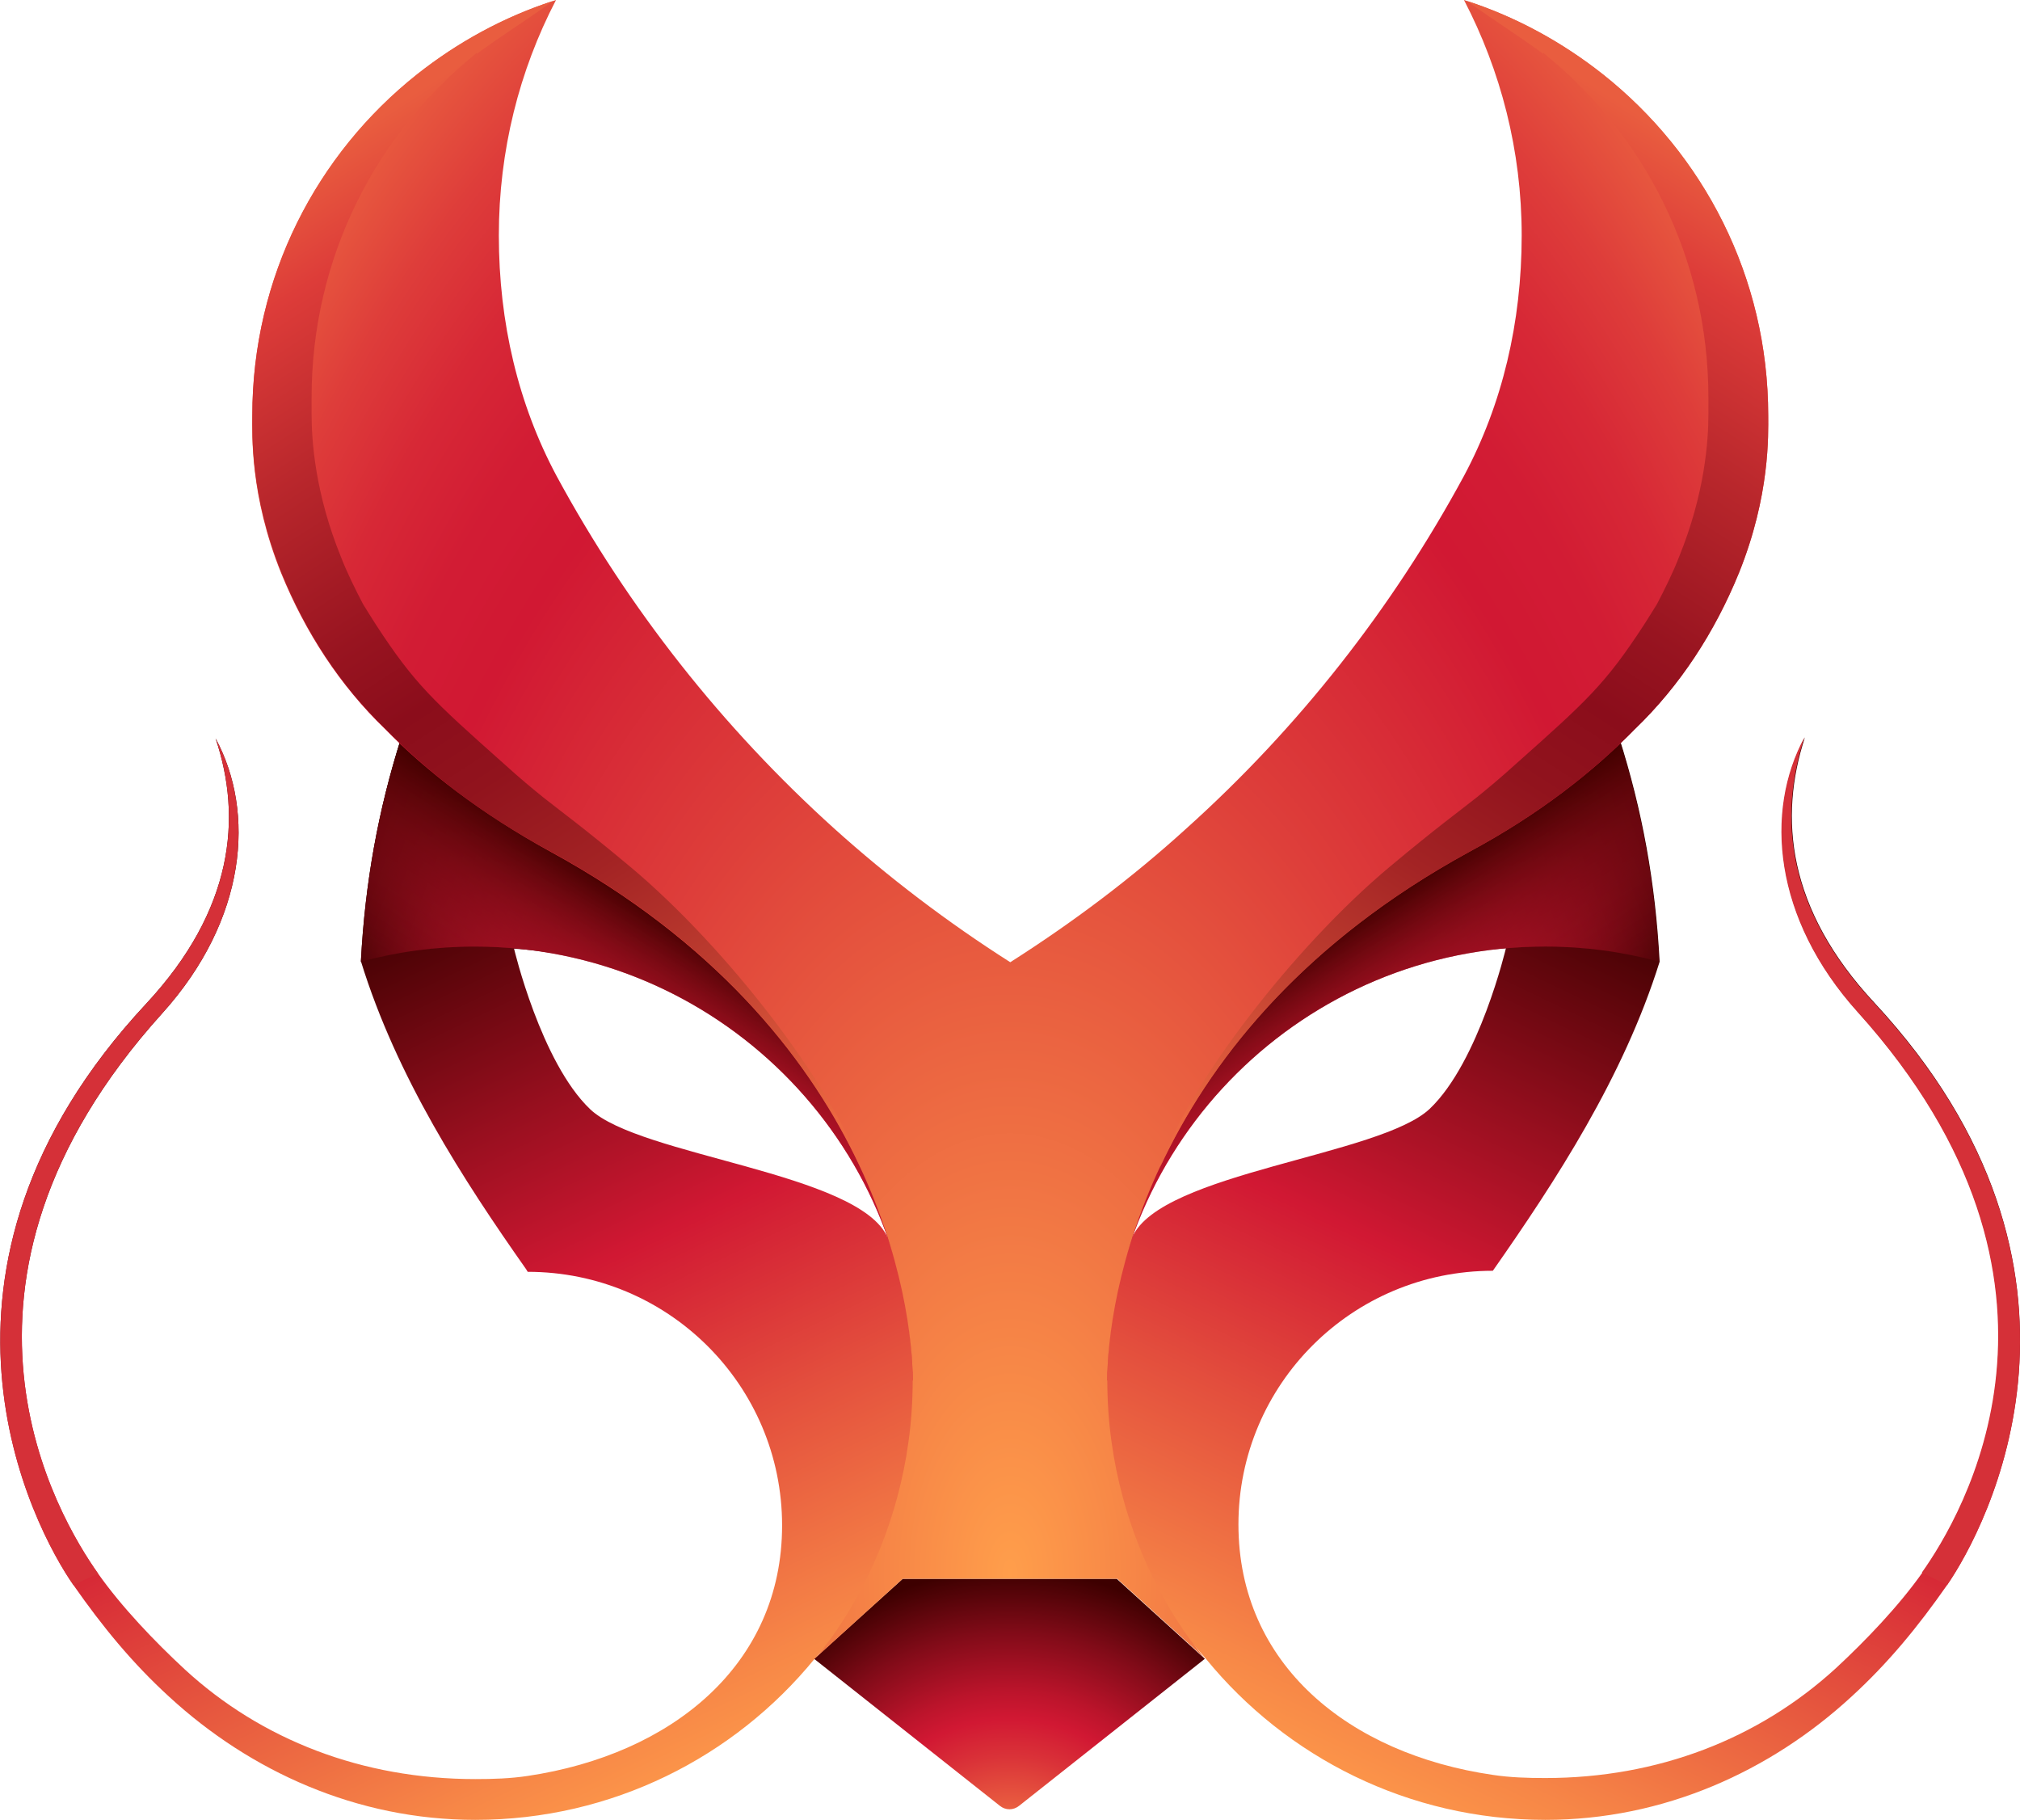 <svg width="272" height="245" viewBox="0 0 272 245" fill="none" xmlns="http://www.w3.org/2000/svg">
<g clip-path="url(#clip0)">
<path d="M201.016 171.078C182.087 171.078 166.76 186.355 166.76 205.223C166.76 224.091 181.663 236.129 201.016 238.945C203.347 239.297 205.677 239.368 208.079 239.368C223.265 239.368 236.826 234.088 247.208 224.583C251.234 220.852 255.684 216.206 258.863 211.7C264.16 204.237 283.16 172.838 250.246 136.299C238.803 123.627 237.673 109.194 243.041 99.267C239.51 110.039 240.64 122.359 252.365 134.961C285.914 171.078 267.48 205.716 262.182 213.389C258.298 218.951 254.272 223.879 249.257 228.456C238.38 238.453 224.042 245 208.079 245C189.644 245 173.187 236.552 162.381 223.316C158.002 217.966 144.37 207.405 144.44 188.889V185.862L159.697 133.06L218.038 99.338C221.146 109.124 222.911 118.839 223.476 129.47C218.603 145.029 209.492 158.968 201.016 171.078ZM192.54 149.253C199.179 142.917 202.782 127.639 202.782 127.639C171.916 129.752 156.306 154.392 152.492 166.502C156.377 157.842 185.901 155.589 192.54 149.253Z" fill="url(#paint0_linear)"/>
<path d="M121.556 212.544H135.965H150.373L162.239 223.316L137.236 243.099C136.459 243.733 135.4 243.733 134.623 243.099L109.619 223.316L121.556 212.544Z" fill="url(#paint1_radial)"/>
<path d="M70.843 170.866C62.367 158.828 53.397 144.958 48.594 129.4C49.159 118.769 50.925 109.053 54.032 99.267L112.374 133.06L127.63 185.862V188.889C127.701 207.476 114.069 218.036 109.69 223.316C98.883 236.552 82.426 245 63.992 245C48.029 245 33.691 238.453 22.814 228.456C17.799 223.879 13.773 218.951 9.888 213.389C4.52 205.716 -13.844 171.078 19.706 135.102C31.431 122.5 32.631 110.109 29.029 99.408C34.397 109.335 33.267 123.767 21.825 136.44C-11.089 172.908 7.911 204.378 13.208 211.841C16.386 216.346 20.836 220.993 24.862 224.724C35.174 234.229 48.806 239.509 63.992 239.509C66.393 239.509 68.724 239.438 71.055 239.086C90.407 236.2 105.311 224.161 105.311 205.364C105.311 186.496 89.984 171.218 71.055 171.218L70.843 170.866ZM119.507 166.572C115.693 154.463 100.084 129.822 69.218 127.71C69.218 127.71 72.82 142.987 79.46 149.323C86.099 155.66 115.623 157.842 119.507 166.572Z" fill="url(#paint2_linear)"/>
<path d="M54.03 99.341C50.922 109.127 49.156 118.842 48.591 129.473C53.465 128.135 58.621 127.431 63.918 127.431C96.338 127.431 122.683 153.551 122.895 185.865H127.557L112.3 133.064L54.03 99.341Z" fill="url(#paint3_linear)"/>
<path d="M54.03 99.341C50.922 109.127 49.156 118.842 48.591 129.473C53.465 128.135 58.621 127.431 63.918 127.431C96.338 127.431 122.683 153.551 122.895 185.865H127.557L112.3 133.064L54.03 99.341Z" fill="url(#paint4_linear)"/>
<path d="M217.967 99.338C221.075 109.124 222.841 118.839 223.406 129.47C218.532 128.132 213.376 127.428 208.079 127.428C175.659 127.428 149.314 153.547 149.102 185.862H144.44L159.697 133.06L217.967 99.338Z" fill="url(#paint5_linear)"/>
<path d="M217.967 99.338C221.075 109.124 222.841 118.839 223.406 129.47C218.532 128.132 213.376 127.428 208.079 127.428C175.659 127.428 149.314 153.547 149.102 185.862H144.44L159.697 133.06L217.967 99.338Z" fill="url(#paint6_linear)"/>
<path d="M33.973 55.97C33.973 37.243 42.661 20.769 56.222 9.997C61.731 5.632 68.017 2.182 74.869 0C69.924 9.504 67.17 20.276 67.17 31.681C67.17 43.438 69.783 54.421 74.939 64.066C84.616 81.948 97.329 98 112.303 111.517C119.649 118.135 127.63 124.19 136.035 129.54C144.44 124.19 152.421 118.205 159.767 111.517C174.811 98 187.454 81.948 197.131 64.066C202.287 54.421 204.9 43.438 204.9 31.681C204.9 20.276 202.075 9.504 197.131 0C203.982 2.182 210.268 5.632 215.777 9.997C229.339 20.698 238.097 37.243 238.097 55.97C238.097 58.434 238.379 66.671 234.141 77.161C230.892 85.116 226.231 92.297 220.157 98.141C214.577 103.843 207.372 109.546 197.837 114.685C153.763 138.763 149.102 175.865 149.102 185.792C149.102 209.095 162.31 223.316 162.31 223.316L150.444 212.545H140.697H136.035H121.556L109.69 223.316C109.69 223.316 122.898 209.165 122.898 185.792C122.898 175.865 118.236 138.763 74.162 114.685C64.698 109.476 57.423 103.843 51.843 98.141C45.769 92.297 41.107 85.116 37.858 77.161C33.62 66.671 33.973 58.434 33.973 55.97Z" fill="url(#paint7_radial)"/>
<path d="M187.172 116.657C193.67 111.236 196.071 109.546 198.826 107.364C200.309 106.167 201.934 104.829 204.265 102.717C213.588 94.409 216.131 92.157 221.357 84.131C221.993 83.145 222.558 82.23 223.123 81.315C224.182 79.273 225.242 77.161 226.09 74.978C229.55 66.46 230.045 59.42 230.045 55.688C230.045 55.336 230.045 55.055 230.045 54.703C230.045 54.28 230.045 53.858 230.045 53.576C230.045 34.638 221.357 18.023 207.796 7.111V7.252C204.9 5.069 201.651 3.098 197.555 0.141C204.265 2.323 210.409 5.703 215.848 9.997C229.339 20.698 238.097 37.243 238.097 55.97C238.097 58.434 238.379 66.671 234.141 77.161C230.892 85.116 226.231 92.297 220.157 98.141C214.577 103.843 207.372 109.546 197.837 114.685C174.882 127.217 162.663 143.269 156.165 157.208C159.767 146.296 174.105 127.569 187.172 116.657Z" fill="url(#paint8_linear)"/>
<path d="M84.828 116.657C78.33 111.236 75.928 109.546 73.174 107.364C71.691 106.167 70.066 104.829 67.735 102.717C58.412 94.409 55.869 92.157 50.642 84.131C50.007 83.145 49.442 82.23 48.877 81.315C47.817 79.273 46.758 77.161 45.91 74.978C42.449 66.46 41.955 59.42 41.955 55.688C41.955 55.336 41.955 55.055 41.955 54.703C41.955 54.28 41.955 53.858 41.955 53.576C41.955 34.638 50.642 18.023 64.204 7.111V7.252C67.099 5.069 70.349 3.098 74.445 0.141C67.735 2.323 61.59 5.703 56.152 9.997C42.661 20.698 33.974 37.243 33.974 55.97C33.974 58.434 33.691 66.671 37.929 77.161C41.178 85.116 45.84 92.297 51.914 98.141C57.494 103.843 64.698 109.546 74.233 114.685C97.188 127.217 109.407 143.269 115.905 157.208C112.233 146.296 97.894 127.569 84.828 116.657Z" fill="url(#paint9_linear)"/>
<path d="M9.888 213.389C4.521 205.716 -13.844 171.078 19.706 135.102C31.431 122.5 32.632 110.109 29.029 99.408C34.397 109.335 33.267 123.767 21.825 136.44C-11.089 172.908 7.911 204.378 13.208 211.841" fill="#D53038"/>
<path d="M258.792 211.7C264.089 204.237 283.089 172.838 250.175 136.299C238.733 123.627 237.603 109.194 242.971 99.267C239.439 110.039 240.569 122.359 252.294 134.961C285.914 171.078 267.479 205.716 262.182 213.389" fill="#D53038"/>
</g>
<defs>
<linearGradient id="paint0_linear" x1="176.933" y1="244.095" x2="265.187" y2="60.202" gradientUnits="userSpaceOnUse">
<stop stop-color="#FF9E4B"/>
<stop offset="0.074" stop-color="#F78747"/>
<stop offset="0.227" stop-color="#E34E3D"/>
<stop offset="0.358" stop-color="#D11833"/>
<stop offset="0.468" stop-color="#980F1F"/>
<stop offset="0.632" stop-color="#3D0000"/>
</linearGradient>
<radialGradient id="paint1_radial" cx="0" cy="0" r="1" gradientUnits="userSpaceOnUse" gradientTransform="translate(136.002 253.135) rotate(180) scale(49.227 49.068)">
<stop stop-color="#FF9E4B"/>
<stop offset="0.126" stop-color="#F17444"/>
<stop offset="0.342" stop-color="#DA3238"/>
<stop offset="0.444" stop-color="#D11833"/>
<stop offset="0.52" stop-color="#BB142B"/>
<stop offset="0.68" stop-color="#810B18"/>
<stop offset="0.852" stop-color="#3D0000"/>
</radialGradient>
<linearGradient id="paint2_linear" x1="95.071" y1="244.095" x2="6.817" y2="60.202" gradientUnits="userSpaceOnUse">
<stop stop-color="#FF9E4B"/>
<stop offset="0.074" stop-color="#F78747"/>
<stop offset="0.227" stop-color="#E34E3D"/>
<stop offset="0.358" stop-color="#D11833"/>
<stop offset="0.468" stop-color="#980F1F"/>
<stop offset="0.632" stop-color="#3D0000"/>
</linearGradient>
<linearGradient id="paint3_linear" x1="103.88" y1="148.152" x2="34.822" y2="123.02" gradientUnits="userSpaceOnUse">
<stop stop-color="#D11833"/>
<stop offset="0.148" stop-color="#CD1732"/>
<stop offset="0.289" stop-color="#C2162E"/>
<stop offset="0.426" stop-color="#AF1227"/>
<stop offset="0.561" stop-color="#940E1E"/>
<stop offset="0.695" stop-color="#710812"/>
<stop offset="0.826" stop-color="#480204"/>
<stop offset="0.855" stop-color="#3D0000"/>
</linearGradient>
<linearGradient id="paint4_linear" x1="84.486" y1="152.301" x2="99.108" y2="129.689" gradientUnits="userSpaceOnUse">
<stop stop-color="#D11833" stop-opacity="0"/>
<stop offset="0.133" stop-color="#C7162F" stop-opacity="0.133"/>
<stop offset="0.357" stop-color="#AD1226" stop-opacity="0.357"/>
<stop offset="0.644" stop-color="#820B16" stop-opacity="0.644"/>
<stop offset="0.982" stop-color="#470101" stop-opacity="0.982"/>
<stop offset="1" stop-color="#440000"/>
</linearGradient>
<linearGradient id="paint5_linear" x1="168.121" y1="148.149" x2="237.179" y2="123.017" gradientUnits="userSpaceOnUse">
<stop stop-color="#D11833"/>
<stop offset="0.148" stop-color="#CD1732"/>
<stop offset="0.289" stop-color="#C2162E"/>
<stop offset="0.426" stop-color="#AF1227"/>
<stop offset="0.561" stop-color="#940E1E"/>
<stop offset="0.695" stop-color="#710812"/>
<stop offset="0.826" stop-color="#480204"/>
<stop offset="0.855" stop-color="#3D0000"/>
</linearGradient>
<linearGradient id="paint6_linear" x1="187.515" y1="152.298" x2="172.893" y2="129.686" gradientUnits="userSpaceOnUse">
<stop stop-color="#D11833" stop-opacity="0"/>
<stop offset="0.133" stop-color="#C7162F" stop-opacity="0.133"/>
<stop offset="0.357" stop-color="#AD1226" stop-opacity="0.357"/>
<stop offset="0.644" stop-color="#820B16" stop-opacity="0.644"/>
<stop offset="0.982" stop-color="#470101" stop-opacity="0.982"/>
<stop offset="1" stop-color="#440000"/>
</linearGradient>
<radialGradient id="paint7_radial" cx="0" cy="0" r="1" gradientUnits="userSpaceOnUse" gradientTransform="translate(136.002 211.453) rotate(180) scale(159.605 284.306)">
<stop stop-color="#FF9E4B"/>
<stop offset="0.415" stop-color="#DE3F3A"/>
<stop offset="0.608" stop-color="#D11833"/>
<stop offset="0.67" stop-color="#D21C34"/>
<stop offset="0.733" stop-color="#D72836"/>
<stop offset="0.797" stop-color="#DE3D3A"/>
<stop offset="0.862" stop-color="#E85A3F"/>
<stop offset="0.926" stop-color="#F47E45"/>
<stop offset="0.973" stop-color="#FF9E4B"/>
</radialGradient>
<linearGradient id="paint8_linear" x1="125.697" y1="178.506" x2="248.376" y2="-11.699" gradientUnits="userSpaceOnUse">
<stop offset="0.185" stop-color="#EC6841"/>
<stop offset="0.196" stop-color="#E7633F"/>
<stop offset="0.296" stop-color="#BF3E30"/>
<stop offset="0.387" stop-color="#A32324"/>
<stop offset="0.465" stop-color="#91131D"/>
<stop offset="0.523" stop-color="#8B0D1B"/>
<stop offset="0.578" stop-color="#981420"/>
<stop offset="0.678" stop-color="#B9272C"/>
<stop offset="0.771" stop-color="#DD3C39"/>
<stop offset="0.833" stop-color="#E95D3F"/>
</linearGradient>
<linearGradient id="paint9_linear" x1="146.31" y1="178.506" x2="23.631" y2="-11.698" gradientUnits="userSpaceOnUse">
<stop offset="0.185" stop-color="#EC6841"/>
<stop offset="0.196" stop-color="#E7633F"/>
<stop offset="0.296" stop-color="#BF3E30"/>
<stop offset="0.387" stop-color="#A32324"/>
<stop offset="0.465" stop-color="#91131D"/>
<stop offset="0.523" stop-color="#8B0D1B"/>
<stop offset="0.578" stop-color="#981420"/>
<stop offset="0.678" stop-color="#B9272C"/>
<stop offset="0.771" stop-color="#DD3C39"/>
<stop offset="0.833" stop-color="#E95D3F"/>
</linearGradient>
<clipPath id="clip0">
<rect width="272" height="245" fill="white" transform="matrix(-1 0 0 1 272 0)"/>
</clipPath>
</defs>
</svg>
